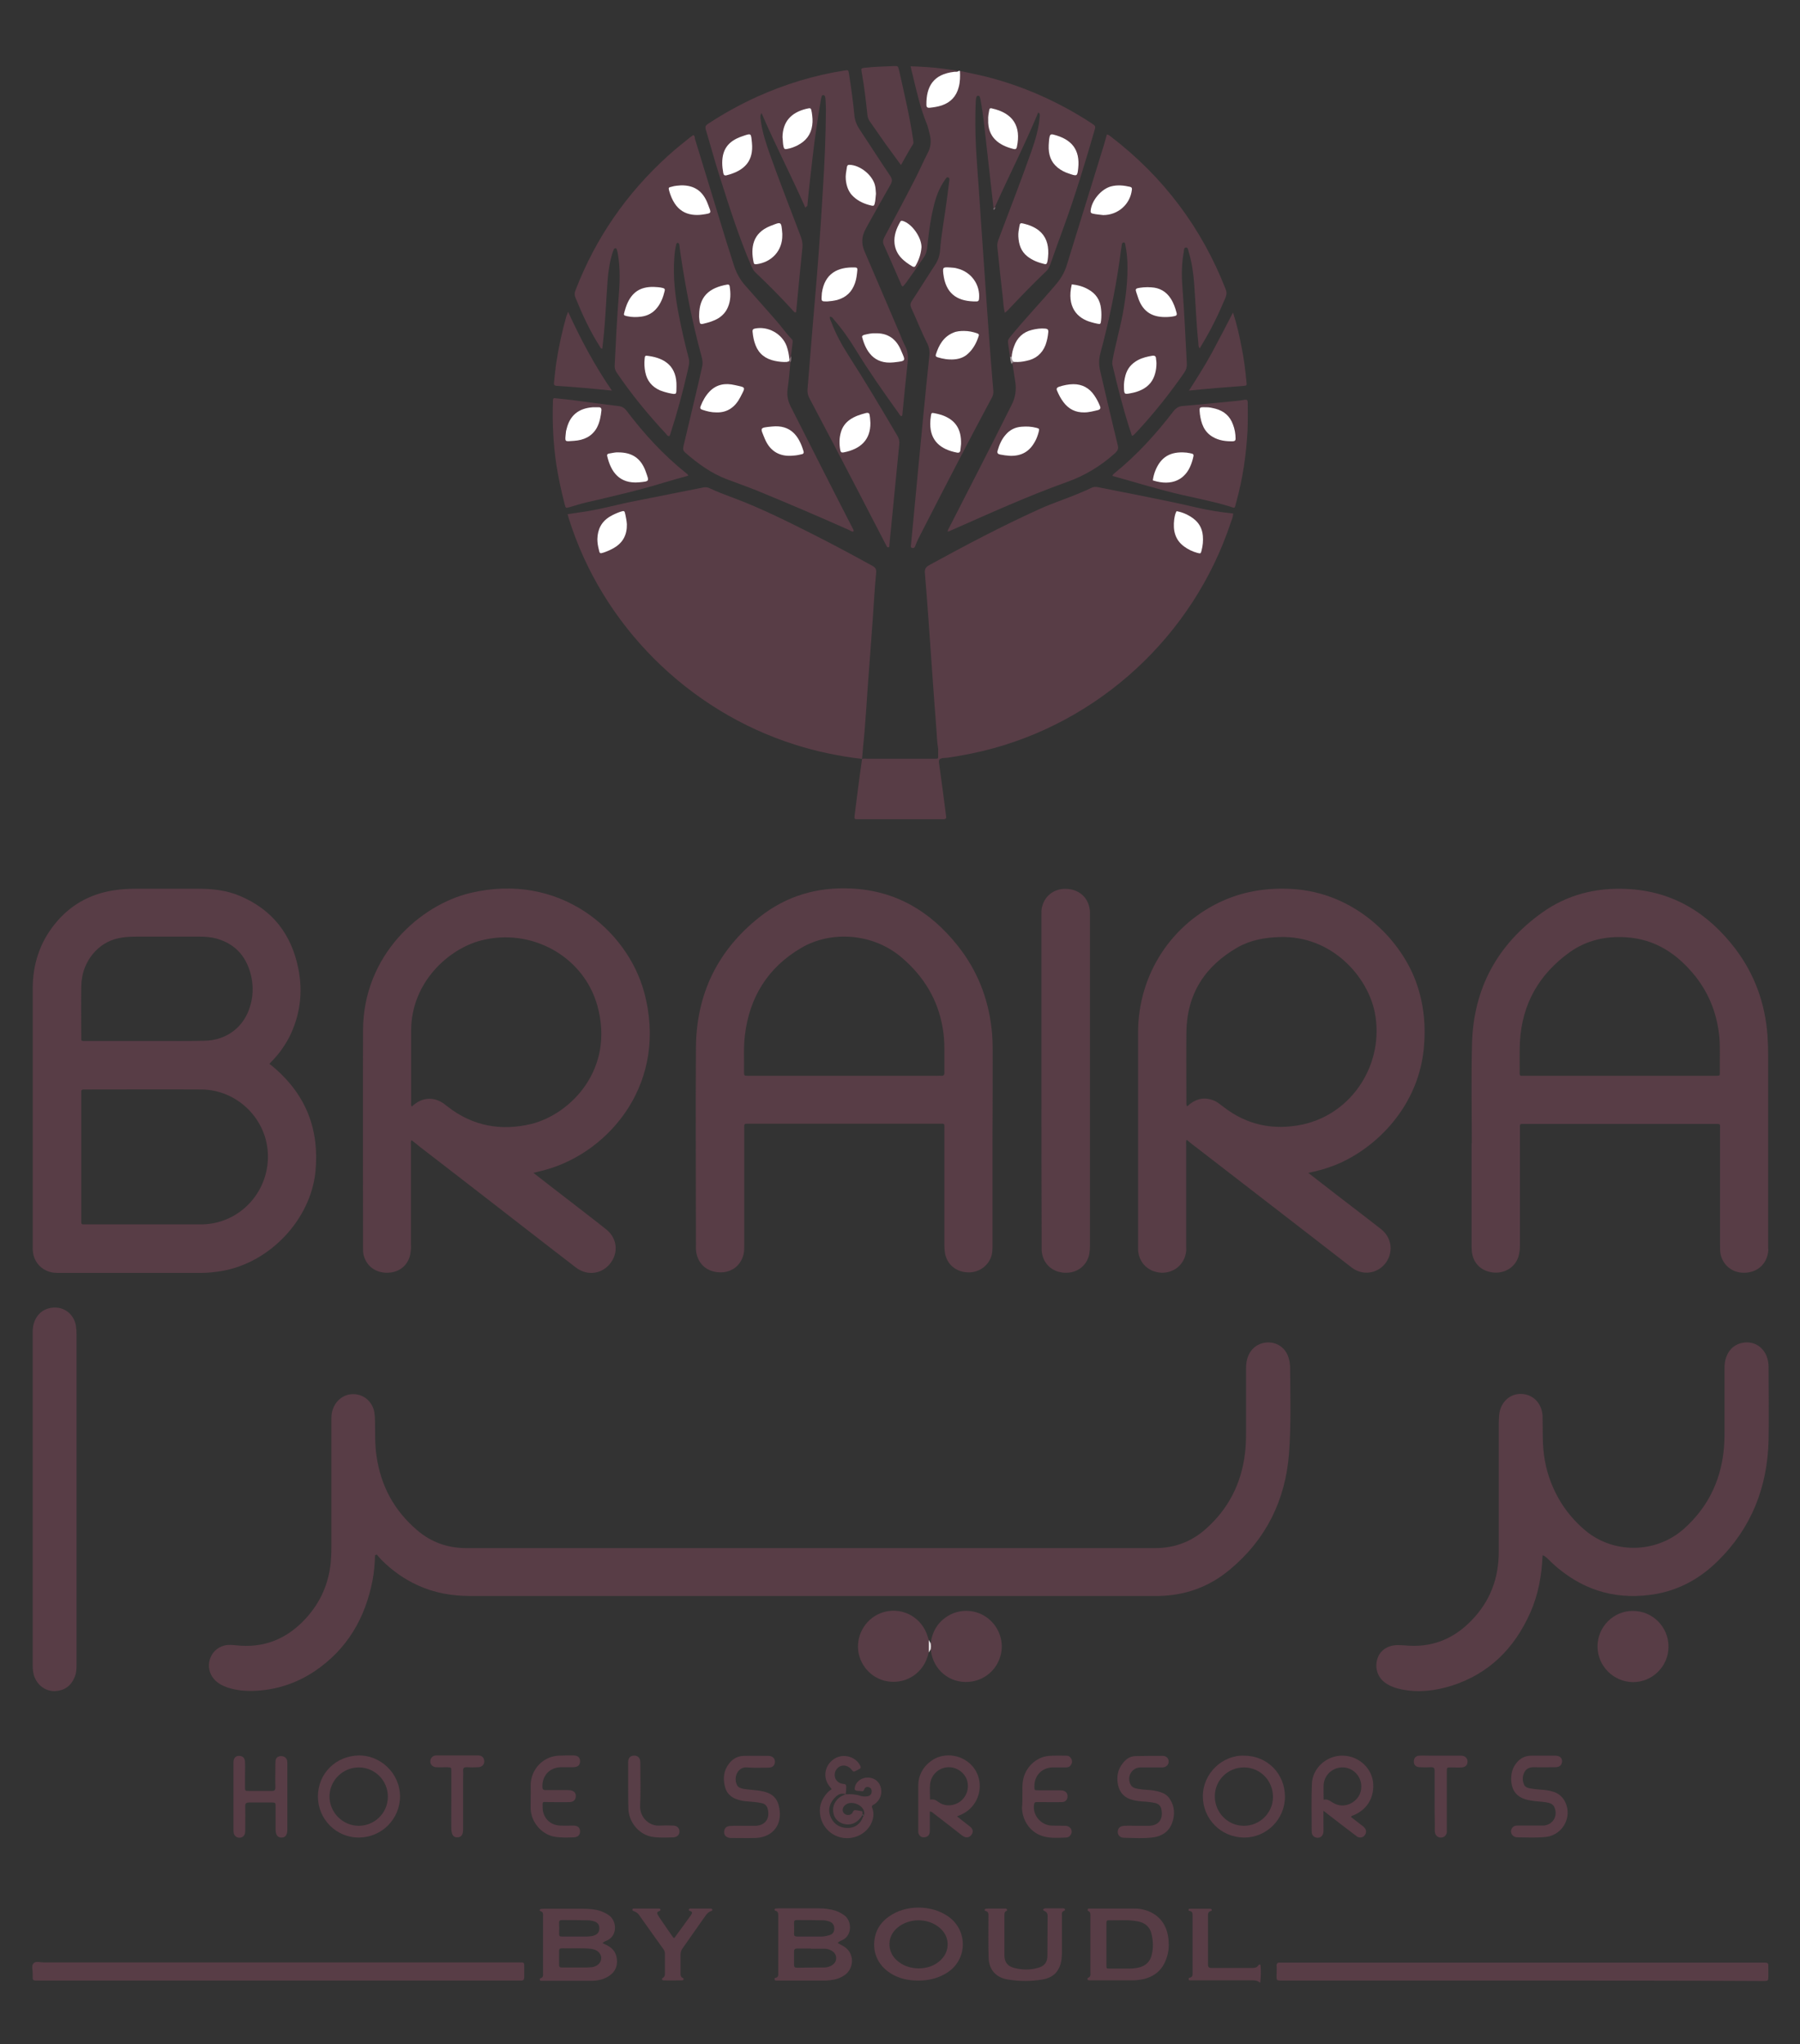 <?xml version="1.0" encoding="utf-8"?>
<!-- Generator: Adobe Illustrator 25.2.1, SVG Export Plug-In . SVG Version: 6.00 Build 0)  -->
<svg version="1.1" id="Layer_1" xmlns="http://www.w3.org/2000/svg" xmlns:xlink="http://www.w3.org/1999/xlink" x="0px" y="0px"
	 viewBox="0 0 841.9 956.1" style="enable-background:new 0 0 841.9 956.1;" xml:space="preserve">
<rect x="0" y="0" width="841.9" height="956.1" fill="#333333" stroke="none"/>
<g>
	<path style="fill:#583D46;" d="M175.4,727.5c-0.1,3.8-0.4,7.6-1.1,11.4c-3.4,17.9-11.9,32.6-27.3,42.9c-8.6,5.7-18.2,8.8-28.6,9.1
		c-4.2,0.1-8.3-0.3-12.3-1.7c-2.3-0.8-4.4-2-6-3.8c-4.7-5.4-2.1-14,4.8-15.7c1.9-0.5,3.8-0.3,5.7-0.1c12.1,1.3,22.4-2.5,30.9-11
		c7.7-7.7,12.1-16.9,13.2-27.8c0.2-2.3,0.3-4.6,0.3-6.9c0-19.8,0-39.7,0-59.5c0-1.6,0-3.2,0.5-4.7c1.4-4.7,5.4-7.8,10.1-7.6
		c4.8,0.2,8.7,3.7,9.5,8.6c0.2,1.4,0.3,2.9,0.3,4.3c0.1,5.4-0.1,10.7,0.7,16c2,14,8.3,25.7,19.2,34.9c6.5,5.5,14.1,8.2,22.7,8.2
		c107.4,0,214.9,0,322.3,0c9,0,16.8-2.9,23.5-8.8c10.7-9.4,16.8-21.3,18.5-35.5c0.4-3.2,0.5-6.4,0.5-9.6c0-10,0-20,0-30
		c0-2,0.2-4,1-5.9c1.6-4,5.1-6.3,9.3-6.4c4.2,0,7.7,2.3,9.3,6.3c0.6,1.6,0.9,3.2,1,4.9c0.1,13.6,0.5,27.2-0.5,40.8
		c-1.7,21.8-10.7,40.1-27.6,54.2c-9.6,8.1-20.9,12.2-33.5,12.4c-0.9,0-1.8,0-2.6,0c-106.5,0-212.9,0-319.4,0
		c-8.4,0-16.5-1.4-24.2-4.9c-6.5-2.9-12.2-7-17.2-12c-0.8-0.8-1.5-1.7-2.2-2.5C175.8,727.3,175.6,727.4,175.4,727.5z"/>
	<path style="fill:#583D46;" d="M128.6,499.7c-0.8-0.7-1.6-1.3-2.6-2.1c1.9-2,3.6-3.8,5.1-5.8c1.5-2.1,2.9-4.2,4.1-6.5
		c5.2-10.3,6.6-21.2,4.3-32.4c-3.2-15.9-12.1-27.4-27.2-33.8c-6.3-2.7-12.9-3.4-19.7-3.4c-9.7,0-19.3,0-29,0
		c-3.6,0-7.2,0.2-10.8,0.8c-11,1.8-20,6.9-27,15.5c-7.2,8.8-10.5,19.1-10.5,30.4c0,40.4,0,80.8,0,121.1c0,0.6,0,1.3,0.1,1.9
		c0.4,4.4,3.3,8,7.5,9.4c1.5,0.5,3.1,0.6,4.7,0.6c22.1,0,44.1,0,66.2,0c3.5,0,7-0.4,10.5-1c22.2-4.1,40.8-24,43.2-46
		C149.5,528.8,143.4,512.6,128.6,499.7z M38,461.5c0.1-6.3,2.2-11.9,6.5-16.5c3.5-3.7,7.8-5.8,12.8-6.5c2.1-0.3,4.3-0.4,6.5-0.4
		c9.8,0,19.5,0,29.3,0c3,0,5.9,0.2,8.8,1.1c9.1,2.8,14,9.3,15.8,18.4c0.8,4.4,0.6,8.8-0.7,13c-2.8,9.7-10.9,16-21.3,16.2
		c-7.8,0.2-15.7,0.1-23.5,0.1H40.7c-0.6,0-1.1,0-1.7,0c-0.7,0-1.1-0.2-1-1c0-0.3,0-0.6,0-1C38,477.2,37.9,469.4,38,461.5z
		 M100.1,572.1c-2,0.4-4.1,0.6-6.2,0.6H40.4c-0.4,0-0.8,0-1.2,0c-1,0.1-1.3-0.4-1.2-1.3c0-0.6,0-1.1,0-1.7v-57.3c0-0.6,0-1.3,0-1.9
		c0-0.6,0.3-0.8,0.9-0.9c0.4,0,0.8,0,1.2,0c18.1,0,36.1-0.1,54.2,0c14.5,0.1,27.2,10.6,30.3,24.7
		C128.3,551.6,117.3,568.6,100.1,572.1z"/>
	<path style="fill:#583D46;" d="M403.2,355c-10.6-1.3-21.1-3.4-31.4-6.7c-50-15.8-90.2-55.9-105.8-105.9c-0.2-0.6-0.3-1.2-0.5-1.9
		c3.1-0.5,6.2-0.9,9.3-1.4c7.4-1.2,14.6-3.3,22-4.7c10.7-2.1,21.5-4.3,32.2-6.4c1-0.2,2-0.1,3,0.4c3.6,1.7,7.3,3.1,11.1,4.5
		c13.1,4.9,25.6,11.2,38.1,17.5c9.1,4.6,18,9.4,26.9,14.3c1.4,0.8,1.8,1.5,1.7,3.2c-0.7,7.2-1.1,14.5-1.6,21.8
		c-0.8,10.4-1.5,20.7-2.3,31.1c-0.5,7.4-1,14.8-1.6,22.2C403.9,346.9,403.5,351,403.2,355L403.2,355z"/>
	<path style="fill:#583D46;" d="M438.8,350.2c-0.6-3.3-0.6-6.7-0.9-10c-1.3-16.7-2.4-33.3-3.6-50c-0.5-7.3-1.1-14.7-1.7-22
		c-0.2-1.8,0.2-2.8,1.9-3.8c17-9.3,34-18.3,51.7-26.3c5.7-2.6,11.6-4.5,17.4-6.9c2.2-0.9,4.4-1.8,6.6-2.9c1.2-0.6,2.2-0.7,3.5-0.4
		c15.3,3.1,30.7,5.9,46,9.5c5.6,1.3,11.3,2.2,17.1,2.8c-0.1,1.7-0.7,3-1.2,4.4C558,297.5,513.9,338.1,460,351.2
		c-5.5,1.3-11.1,2.4-16.7,3.2c-0.9,0.1-1.7,0.1-2.6,0.2c-1.1,0.4-1.8,0.2-1.8-1.2C438.9,352.4,439.2,351.3,438.8,350.2z"/>
	<path style="fill:#583D46;" d="M827,582.5v-89c0-3-0.1-6.1-0.3-9.1c-1.1-15.1-6-28.7-15.1-40.7c-12.8-16.7-29.2-26.9-50.7-27.9
		c-14.5-0.7-28,2.7-39.8,11.2c-20.8,14.9-31.9,35.4-32.6,61c-0.4,15.6-0.1,31.2-0.1,46.8h-0.1V582c0,1,0,2.1,0.1,3.1
		c0.4,5.5,4.2,9.5,10,10.1c4.4,0.5,9.9-1.6,11.8-7.4c0.5-1.7,0.7-3.4,0.7-5.2c0-18.1,0-36.1,0-54.2c0-3-0.3-2.7,2.6-2.7
		c29.4,0,58.9,0,88.3,0c3.1,0,2.7-0.2,2.7,2.7c0,18.1,0,36.1,0,54.2c0,1.4,0,2.9,0.3,4.3c1.4,5.5,6,8.7,11.6,8.4
		c6.1-0.3,10.3-4.6,10.7-10.6C827,583.9,827,583.2,827,582.5z M804.4,501.5c0,1.7,0,1.7-1.8,1.7c-0.5,0-1,0-1.4,0h-87.8
		c-2.7,0-2.7,0.4-2.6-2.5c0-4.5-0.1-9,0.1-13.4c1-17.8,9-31.7,23.4-42c7.8-5.5,16.7-7.5,26.1-6.9c13.8,0.8,24.2,7.8,32.6,18.3
		c6.6,8.4,10.2,17.9,11.2,28.6C804.6,490.6,804.3,496,804.4,501.5z"/>
	<path style="fill:#583D46;" d="M464.3,491.6c0-3.4-0.1-6.9-0.5-10.3c-1.6-14.5-6.8-27.6-15.9-39c-12.7-16-28.9-25.7-49.7-26.7
		c-15.9-0.8-30.4,3.4-43,13.4c-19.8,15.7-29.6,36.3-29.7,61.4c-0.2,30.8,0,61.5,0,92.3c0,0.6,0,1.1,0,1.7c0.4,6,4.4,10.3,10.6,10.7
		c5.1,0.4,10.2-2.3,11.7-8.5c0.3-1.3,0.3-2.7,0.3-4c0-18.1,0-36.1,0-54.2c0-3-0.4-2.8,2.8-2.8c29.3,0,58.5,0,87.8,0
		c3.5,0,3-0.4,3,3.1c0,17.9,0,35.8,0,53.7c0,1.3,0.1,2.6,0.3,3.8c0.9,5,4.8,8.5,10.1,8.9c5.1,0.5,9.9-2.6,11.5-7.3
		c0.6-1.7,0.6-3.4,0.6-5.2v-48.2C464.3,520.3,464.3,506,464.3,491.6z M440.1,503.2c-0.5-0.1-1.1,0-1.7,0h-88.3c-2.1,0-2.1,0-2.1-2.1
		c0.1-5.6-0.3-11.2,0.4-16.8c2.1-17.9,10.8-31.8,26.3-40.9c13.9-8.2,33.7-7.1,47.3,4.7c10.1,8.7,16.7,19.5,18.9,32.7
		c0.6,3.2,0.8,6.5,0.8,9.8c0,3.7,0,7.4,0,11C441.8,502.7,441.4,503.3,440.1,503.2z"/>
	<path style="fill:#583D46;" d="M283.5,575c-6.4-5.1-12.9-10-19.3-15c-4.8-3.7-9.6-7.4-14.7-11.4c2.3-0.6,4.1-1,5.9-1.5
		c30.2-8.5,57.4-41.2,45.8-83.3c-7.9-28.7-39.4-56.1-81.3-46.1c-23.3,5.6-50,29-50.1,64.2c-0.1,33.9,0,67.8,0,101.7
		c0,1.2,0,2.4,0.3,3.6c1.4,5.1,5.7,8.3,11.3,8.1c5.6-0.1,9.8-3.8,10.6-9.2c0.2-1.3,0.3-2.5,0.2-3.8c0-15.5,0-31,0-46.5
		c0-0.8-0.2-1.7,0.3-2.5c1.4,1.1,2.7,2.2,4,3.2c16.1,12.4,32.1,24.8,48.2,37.3c8.2,6.4,16.4,12.7,24.7,19.1
		c4.6,3.5,10.6,3.3,14.7-0.5C289.5,587.3,289.2,579.5,283.5,575z M209.5,517.7c-0.2-0.2-0.5-0.4-0.8-0.6c-4.5-3.9-10.7-4.7-16.1,0.5
		c-0.5-0.8-0.3-1.4-0.3-2c0-11.1,0-22.2,0-33.3c-0.1-23,17.8-38.6,32.7-42.4c23.5-6.1,48,7.4,54.4,30.5
		c8.2,29.6-12.3,50.6-30.8,55.3C234.5,529.1,221.2,526.8,209.5,517.7z"/>
	<path style="fill:#583D46;" d="M665.9,490.8c1.1-10.9,0.1-21.5-3.7-31.8c-7.3-19.8-28.5-41.6-58.1-43.2
		c-10.9-0.6-21.4,0.9-31.4,5.2c-24.7,10.7-40.4,34.8-40.4,62c0,33.2,0,66.5,0,99.8c0,0.6,0,1.3,0,1.9c0.4,6,4.8,10.3,10.9,10.6
		c5.8,0.2,10.6-3.7,11.5-9.4c0.2-0.9,0.1-1.9,0.1-2.9c0-15.8,0-31.5,0-47.2c0-0.8-0.2-1.7,0.2-2.7c1.4,1.1,2.6,2.2,3.9,3.1
		c16.6,12.8,33.1,25.6,49.7,38.4c7.8,6.1,15.7,12.1,23.5,18.2c4.5,3.5,10.6,3.3,14.7-0.6c4.7-4.4,5.3-12.5-1-17.4
		c-6.7-5.2-13.4-10.4-20.1-15.5c-4.5-3.5-9-7-13.8-10.7c3.9-0.8,7.3-1.7,10.6-2.9C641.4,539,663,519.3,665.9,490.8z M609.1,526
		c-13.4,2.8-25.9,0.3-36.9-8.3c-1.5-1.1-2.8-2.3-4.6-3c-4.1-1.6-7.8-0.9-11.2,1.8c-0.2,0.2-0.3,0.3-0.5,0.5
		c-0.2,0.1-0.4,0.3-0.7,0.5c-0.4-0.8-0.3-1.4-0.3-2c0-10.9-0.1-21.7,0-32.6c0.2-17.9,8.6-31,24-39.8c6-3.4,12.7-4.6,19.6-4.8
		c24.5-0.8,41.2,18.6,44.5,35.2C647.7,497.2,632.7,521,609.1,526z"/>
	<path style="fill:#583D46;" d="M369.7,169.4c-0.4,4.1-0.7,8.3-1.3,12.4c-0.4,2.9,0,5.4,1.3,8.1c9.7,19.1,19.3,38.2,29.1,57.2
		c0.2,0.4,0.6,0.8,0.4,1.5c-0.8,0.2-1.5-0.4-2.1-0.7c-14.1-6.3-28.2-12.3-42.5-18.2c-4.7-1.9-9.5-3.6-14.3-5.4
		c-7.5-2.8-13.9-7.4-19.9-12.7c-1.1-1-0.9-1.9-0.7-3c2.3-9.7,4.6-19.4,6.9-29.1c0.6-2.5,1.1-5,1.7-7.5c0.5-1.9,0.3-3.6-0.2-5.4
		c-4.3-15.7-7.4-31.7-9.8-47.8c-0.2-1.5-0.4-3-0.6-4.5c-0.1-0.4-0.4-0.7-0.8-0.7c-0.4,0-0.5,0.3-0.6,0.7c-0.5,2-0.8,4.1-0.9,6.2
		c-0.7,9.2,0.4,18.3,2.2,27.4c1.3,6.6,2.8,13.1,4.5,19.6c0.6,2.1-0.1,4.1-0.5,6.1c-2.3,10-5,20-8.2,29.8c-0.1,0.2-0.2,0.4-0.4,0.6
		c-0.8,0-1.1-0.6-1.5-1.1c-8.4-9-16.2-18.5-23.1-28.7c-0.7-1.1-1-2.1-0.9-3.3c0.5-10.4,1-20.7,1.8-31.1c0.6-7,0.9-14-0.3-21
		c-0.1-0.7-0.3-1.4-0.5-2.1c-0.1-0.3-0.3-0.6-0.6-0.6c-0.3,0-0.6,0.2-0.8,0.5c-0.2,0.5-0.4,1-0.6,1.6c-1.3,4.2-2,8.6-2.3,12.9
		c-0.7,9.2-1,18.3-2,27.5c-0.2,1.5-0.3,3-0.5,4.5c-0.8,0-0.9-0.7-1.2-1.1c-4.6-7.2-8.2-15-11.4-22.9c-0.5-1.2-0.4-2.3,0.1-3.4
		c9.4-24.4,23.9-45.3,43.2-62.8c3.3-3,6.8-5.8,10.3-8.6c0.5-0.4,1-0.7,1.5-1.1c0.9,0.3,0.7,1.1,0.8,1.6c4.7,15.3,9.3,30.5,14,45.8
		c1.3,4.4,2.8,8.7,4.1,13c1.1,3.7,2.9,7.1,5.5,10c4.8,5.4,9.5,10.8,14.3,16.2c2.6,2.9,4.7,6.1,7.4,8.8c0.5,0.5,0.5,1.1,0.4,1.8
		c-0.3,2.1-0.5,4.3-0.8,6.4c-0.5,0.3,0.4,1.7-1,1.4c-0.8-1.4-0.9-3-1.3-4.6c-1.9-7.2-8-8.9-13.3-9.1c-1.4,0-1.9,0.8-1.7,2.2
		c0.8,7.2,4.2,10.8,11.4,12c1.1,0.2,2.2,0.3,3.3,0.3c0.4,0,0.9,0,1.3-0.1c0.2,0,0.4,0,0.6,0C369.6,168.9,369.9,169,369.7,169.4z"/>
	<path style="fill:#583D46;" d="M472.4,166.9c-0.3-2.1-0.6-4.3-0.9-6.4c-0.2-1.1,0.1-1.9,0.9-2.8c6.9-8.5,14.5-16.4,21.6-24.8
		c2.2-2.6,3.9-5.5,4.9-8.7c5.8-18.8,11.6-37.5,17.4-56.3c0.5-1.7,0.9-3.3,1.4-5c0.9,0.1,1.4,0.7,2,1.1
		c24.4,18.7,42.3,42.5,53.5,71.1c0.6,1.4,0.6,2.6,0,4.1c-3.1,7.4-6.6,14.7-10.8,21.6c-0.4,0.7-0.8,1.3-1.3,2.2
		c-0.6-0.9-0.6-1.8-0.6-2.6c-1-9.4-1.3-18.8-2-28.2c-0.4-4.9-1.1-9.8-2.6-14.6c-0.2-0.7-0.2-1.9-1.2-1.8c-1,0-0.9,1.1-1,1.9
		c-1,5.3-1.1,10.6-0.7,16c0.9,12.1,1.5,24.3,2.1,36.4c0.1,1.6-0.3,2.9-1.2,4.2c-6.8,9.8-14.2,19.1-22.3,27.8c-0.5,0.5-1,1-1.5,1.5
		c-0.1,0.1-0.3,0.1-0.7,0.2c-0.4-1.3-0.8-2.7-1.3-4c-3-9.5-5.4-19-7.7-28.7c-0.2-0.8-0.2-1.5-0.1-2.3c1.3-7.3,3.4-14.4,4.8-21.8
		c1.5-8.1,2.5-16.3,2.2-24.5c-0.1-2.6-0.4-5.1-0.9-7.6c-0.1-0.6-0.1-1.5-0.8-1.5c-0.9,0-0.9,1-1,1.7c-0.4,2.4-0.7,4.7-1,7.1
		c-2.1,14.5-5.1,28.8-8.9,42.9c-0.8,2.9-0.8,5.6-0.1,8.5c2.7,11.6,5.4,23.2,8.2,34.7c0.4,1.6,0,2.4-1.1,3.5
		c-6.7,6.1-14.3,10.7-22.8,13.7c-18.4,6.6-36.2,14.7-54.1,22.6c-0.4,0.2-0.9,0.4-1.5,0.6c-0.1-0.8,0.4-1.4,0.7-2
		c9.8-19.1,19.6-38.2,29.2-57.4c1.7-3.4,2.2-6.8,1.7-10.4c-0.4-2.8-0.9-5.7-1.3-8.5c-0.4-1.1,0.4-1.4,1.2-1.6c1.5-0.1,3-0.2,4.5-0.4
		c6.2-1,9.9-5,10.5-11.3c0.2-2.5-0.4-3.1-3-2.8c-7.7,1-10.5,3.6-12.4,11.1c-0.1,0.5-0.2,1.1-0.6,1.6
		C473.1,167.2,472.7,167.2,472.4,166.9z"/>
	<path style="fill:#583D46;" d="M721.5,727.5c-0.4,9.4-2,18.4-5.8,26.9c-7.4,16.6-19.2,28.5-36.8,34.1c-7.7,2.4-15.5,3.3-23.4,1.7
		c-2.8-0.6-5.5-1.5-7.9-3.3c-3.4-2.6-4.7-7-3.3-11.2c1.2-3.7,4.7-6.1,9.1-6.2c1.1,0,2.2,0,3.4,0.1c12.4,1.3,22.8-2.7,31.4-11.6
		c8.7-8.9,12.8-19.7,12.8-32.1c0-20.1,0-40.1,0-60.2c0-1.4,0.1-2.7,0.2-4.1c0.7-5.8,5-9.8,10.4-9.6c5.5,0.2,9.6,4.4,9.9,10.4
		c0.1,3.4,0,6.9,0.1,10.3c0.1,7.1,1.2,14,3.8,20.6c3.4,8.8,8.7,16.3,15.9,22.4c13,11.1,33.1,11.2,46.4-0.7
		c10.6-9.5,16.7-21.4,18.4-35.6c0.4-3.3,0.5-6.5,0.5-9.8c0-9.9,0-19.8,0-29.7c0-1.9,0.2-3.8,1-5.6c1.6-4.1,5.2-6.4,9.5-6.4
		c4.2,0,7.6,2.5,9.2,6.5c0.6,1.6,0.9,3.2,0.9,4.9c0,11.4,0.2,22.9,0,34.3c-0.5,21.9-8,41.1-23.8,56.6c-8.1,8-17.7,13.4-29,15.4
		c-17.1,2.9-32.3-1-45.7-12.1c-1.8-1.5-3.6-3.2-5.3-4.9C722.7,728.2,722.4,727.6,721.5,727.5z"/>
	<path style="fill:#583D46;" d="M376.7,97.2c-6.6-15-14.1-29.4-20.5-44.3c-0.8,1.1-0.5,2.2-0.4,3.2c0.7,5.7,2.5,11,4.4,16.4
		c4.6,12.9,9.6,25.6,14.4,38.3c0.6,1.7,0.9,3.4,0.7,5.1c-1,9.9-2,19.9-2.9,29.8c0,0.1-0.1,0.3-0.2,0.4c-0.7,0.2-0.9-0.5-1.3-0.8
		c-5.7-6.3-11.7-12.3-17.8-18.1c-0.8-0.8-1.2-1.8-1.7-2.8c-5.9-13.7-10.4-28-14.9-42.2c-2.3-7.1-4.2-14.4-6.4-21.6
		c-0.4-1.4,0-2,1.1-2.7c7.3-4.8,14.9-9,22.8-12.6c13.1-5.9,26.7-10.1,40.9-12.3c1.9-0.3,1.9-0.3,2.2,1.6c1,6.4,1.9,12.8,2.5,19.2
		c0.2,2.6,1.2,4.9,2.7,7.1c4.7,7.1,9.3,14.3,14.1,21.4c0.9,1.4,1,2.4,0.2,3.9c-3.7,6.4-7.2,12.8-10.8,19.2c-0.3,0.6-0.6,1.1-0.9,1.7
		c-2,3.5-2.1,7.1-0.4,10.8c5.5,12.7,10.9,25.5,16.4,38.3c0.8,1.9,1.5,3.9,2.5,5.7c1.1,2.2,1.4,4.4,1.2,6.9
		c-0.9,8.2-1.7,16.4-2.5,24.6c0,0.5,0,1-0.5,1.3c-0.7-0.3-1-1-1.4-1.6c-6.9-9.6-13.7-19.3-19.9-29.4c-3-4.9-6.3-9.7-10.1-14
		c-0.5-0.6-0.9-1.5-2-1.6c-0.3,1,0.3,1.7,0.6,2.5c2.1,5.6,4.9,10.7,8.1,15.7c7.9,12.3,15.4,24.9,22.8,37.5c0.8,1.3,1.1,2.6,0.9,4.1
		c-1.1,11.2-2.2,22.4-3.3,33.6c-0.4,4.4-0.9,8.7-1.3,13.1c-0.1,0.5,0.2,1.3-0.5,1.4c-0.7,0.1-0.8-0.6-1.1-1.1
		c-4.3-8.3-8.6-16.6-12.9-24.9c-7.6-14.7-15.3-29.3-23-43.9c-0.7-1.3-0.9-2.6-0.8-4.1c0.8-9.8,1.6-19.6,2.4-29.4
		c0.9-10.9,1.9-21.8,2.7-32.7c0.8-10.5,1.5-21,2.1-31.6c0.8-12.3,1.3-24.6,1.4-36.9c0-1.7-0.1-3.4-0.2-5c0-0.4-0.1-0.8-0.2-1.2
		c-0.1-0.4-0.4-0.7-0.9-0.7c-0.4,0-0.6,0.2-0.7,0.6c-0.1,0.4-0.2,0.8-0.3,1.2c-1.5,9-2.9,18-3.9,27c-0.9,7.7-1.8,15.4-2.5,23.1
		C377.1,96.6,377,96.7,376.7,97.2z"/>
	<path style="fill:#583D46;" d="M464.7,97.4c-1.2-10.4-2.3-20.8-3.5-31.2c-0.7-6.2-1.3-12.4-2.4-18.5c-0.1-0.8-0.3-1.6-0.5-2.3
		c-0.1-0.3-0.3-0.6-0.7-0.6c-0.5-0.1-0.8,0.2-0.9,0.6c-0.2,0.5-0.2,1.1-0.3,1.6c-0.5,10.6-0.1,21.1,0.7,31.6
		c0.6,7.7,1.1,15.5,1.6,23.2c0.7,10.6,1.5,21.2,2.2,31.8c0.5,7.6,1.1,15.1,1.6,22.7c0.7,8.8,1.3,17.5,2.1,26.3
		c0.1,1.4-0.1,2.5-0.8,3.6c-11.2,20.9-22.1,42-32.9,63.1c-1,1.9-2,3.8-2.7,5.8c-0.3,0.7-0.5,1.4-1.5,1.2c-1-0.2-0.6-1-0.6-1.5
		c1-10.9,2.1-21.8,3.1-32.7c0.9-9.4,1.8-18.8,2.7-28.2c0.9-9.2,1.8-18.4,2.8-27.7c0.2-2.2-0.2-4.1-1.2-6c-2.7-5.3-4.8-10.8-7.3-16.2
		c-0.5-1.2-0.5-2,0.2-3.1c3.7-5.6,7.2-11.3,10.9-16.9c1.4-2.1,2.2-4.4,2.4-6.9c0.6-8.1,2.2-16,3.2-24c0.4-2.8,0.7-5.7,1.1-8.6
		c0.1-0.6,0.2-1.2-0.5-1.5c-0.7-0.3-1,0.4-1.3,0.8c-3,4.1-4.6,8.7-5.7,13.6c-1.5,6.2-2.2,12.6-2.9,18.9c-0.2,1.3-0.5,2.4-1.2,3.6
		c-2.8,4.1-5.6,8.2-8.5,12.2c-0.5,0.7-1.1,1.3-1.6,1.9c-0.8-0.3-0.8-1-1-1.4c-2.6-6-5.2-12-7.9-18c-0.6-1.3-0.4-2.3,0.2-3.6
		c4.8-8.9,9.6-17.9,14.2-26.9c2.2-4.2,4-8.5,6.2-12.7c1.5-2.9,1.6-5.8,0.8-8.8c-0.4-1.5-0.7-3.1-1.3-4.6c-3.1-7.5-4.8-15.4-6.7-23.2
		c-0.3-1.2-0.6-2.3-0.9-3.8c2.8,0.1,5.4,0.2,8,0.4c4.7,0.3,9.4,1,14,1.7c0.1,1.3-1,1-1.7,1c-1.5,0.2-3,0.5-4.4,1
		c-5.6,2-8.7,7-8,12.9c0.1,1.2,0.7,1.6,1.9,1.6c7.4-0.4,12.1-5.2,12.2-12.7c0-1.3-0.4-2.7,0.8-3.8c5.4,1.2,10.8,2.2,16.1,3.7
		c16.4,4.6,31.6,11.6,45.8,20.9c1.9,1.3,1.9,1.3,1.3,3.4c-4.4,15.1-8.9,30.1-14.3,44.9c-2.2,5.9-4.3,11.9-6.4,17.8
		c-0.4,1-0.8,1.9-1.5,2.7c-6.3,6-12.4,12.3-18.3,18.6c-0.4,0.4-0.8,0.7-1.4,1.2c-0.7-2.6-0.7-5-1-7.4c-0.9-7.7-1.7-15.4-2.5-23.1
		c-0.2-1.4,0.1-2.7,0.6-4c5.2-13.8,10.5-27.4,15.4-41.3c1.8-5.2,3.4-10.5,3.8-16c0-0.6,0.3-1.3-0.7-1.9c-6.2,15-13.6,29.4-20.2,44.1
		C465.3,97.2,465.2,97.6,464.7,97.4z"/>
	<path style="fill:#583D46;" d="M487.1,505.5c0-25.7,0-51.5,0-77.2c0-1.5-0.1-3,0.4-4.5c1.5-5.4,6.3-8.5,11.9-8
		c6,0.5,10,4.6,10.4,10.6c0,0.6,0,1.3,0,1.9c0,51.5,0,103,0,154.4c0,1.3-0.1,2.5-0.3,3.8c-0.9,4.8-5.1,9.2-11.7,8.8
		c-6-0.3-10.2-4.6-10.6-10.4c0-0.8,0-1.6,0-2.4C487.1,556.8,487.1,531.1,487.1,505.5z"/>
	<path style="fill:#583D46;" d="M15.3,701.2c0-25.8,0-51.6,0-77.4c0-1.6,0-3.2,0.5-4.7c1.4-4.9,5.4-7.7,10.4-7.5
		c4.7,0.2,8.5,3.7,9.3,8.5c0.2,1.3,0.3,2.7,0.3,4.1c0,51.5,0,102.9,0,154.4c0,2.1-0.1,4.2-1,6.1c-1.7,4-4.8,6.1-9.1,6.3
		c-4.1,0.1-7.7-2.3-9.4-6.2c-0.8-1.8-1-3.7-1-5.6c0-9,0-18.1,0-27.1C15.3,735.1,15.3,718.1,15.3,701.2z"/>
	<path style="fill:#583D46;" d="M712.1,926.4c-37.3,0-74.6,0-111.8,0c-3.6,0-3.2,0.2-3.2-3.2c0-1.2,0.1-2.4,0-3.6
		c-0.1-1.3,0.5-1.7,1.7-1.6c0.6,0,1.1,0,1.7,0c74.4,0,148.8,0,223.2,0c3.8,0,3.4-0.2,3.4,3.4c0,1.1,0,2.2,0,3.4
		c-0.1,1.6-0.1,1.7-1.8,1.8c-0.6,0-1.1,0-1.7,0C786.3,926.4,749.2,926.4,712.1,926.4z"/>
	<path style="fill:#583D46;" d="M130.3,917.9c37,0,74.1,0,111.1,0c0.6,0,1.1,0,1.7,0c2.1,0,2.1,0,2.1,2.2c0,1.5,0,3,0,4.6
		c0,1.2-0.4,1.8-1.6,1.7c-0.6,0-1.1,0-1.7,0c-74.5,0-148.9,0-223.4,0c-3.6,0-3.2,0.2-3.2-3.3c0-1.6-0.7-3.7,0.4-4.8
		c1.1-1.1,3.1-0.4,4.6-0.4C57.1,917.9,93.7,917.9,130.3,917.9z"/>
	<path style="fill:#583D46;" d="M259,186.2c3,0.3,6.1,0.6,9.2,1c7,0.9,13.9,1.9,20.9,2.7c1.8,0.2,3,0.9,4.1,2.4
		c8.1,10.7,17.2,20.6,27.7,29c0.4,0.3,0.8,0.5,1,1.2c-4,1.1-8,2.2-11.9,3.4c-11.8,3.6-23.7,6.3-35.7,9.1c-2.6,0.6-5.2,1.4-7.8,2.2
		c-1.9,0.5-1.9,0.6-2.4-1.4c-1.6-6.1-2.9-12.3-3.9-18.5c-1.4-9.6-1.9-19.2-1.6-28.9c0-0.6,0-1.1,0.1-1.7
		C258.8,186.6,258.9,186.5,259,186.2z"/>
	<path style="fill:#583D46;" d="M520.3,222.6c0.2-0.7,0.6-0.9,0.9-1.2c10.5-8.5,19.5-18.4,27.7-29.1c1.2-1.5,2.5-2.3,4.3-2.4
		c8.4-0.7,16.9-1.6,25.3-2.4c1.2-0.1,2.4-0.3,3.6-0.5c1.2-0.2,1.5,0.2,1.5,1.4c0,4.3,0.1,8.6-0.1,12.9c-0.6,11.3-2.2,22.4-5.2,33.3
		c-1,3.7-0.3,3.1-3.8,2.1c-7-2.1-14.1-3.5-21.2-5.1C542.3,229.1,531.4,225.7,520.3,222.6z"/>
	<path style="fill:#583D46;" d="M438.8,350.2c0.8,0.9,0.4,1.9,0.4,2.9c0,1.1,0.5,1.5,1.5,1.5c-1.3,0.2-1.7,0.9-1.5,2.3
		c1.1,7.7,2.1,15.5,3.1,23.2c0.1,0.6,0.1,1.1,0.2,1.7c0.2,1.1-0.3,1.4-1.3,1.4c-2.6,0-5.1,0-7.7,0c-10.3,0-20.6,0-30.9,0
		c-0.5,0-1,0-1.4,0c-1.6,0-1.6-0.1-1.5-1.6c0.4-3.2,0.8-6.3,1.2-9.5c0.7-5.7,1.5-11.4,2.3-17.1c0,0,0,0,0,0c0.8-0.3,1.6-0.1,2.4-0.1
		c10,0,20,0,30,0c0.5,0,1,0,1.4,0c1.9,0,1.9,0,1.8-1.8C438.8,352.1,438.8,351.2,438.8,350.2z"/>
	<path style="fill:#583D46;" d="M747.2,770.1c0-9.2,7.5-16.7,16.6-16.6c9.2,0,16.6,7.5,16.6,16.7c0,9.2-7.5,16.6-16.6,16.6
		C754.7,786.7,747.2,779.3,747.2,770.1z"/>
	<path style="fill:#583D46;" d="M434.4,772.9c-0.3,1.1-0.6,2.2-1,3.2c-2.9,7.4-10.5,11.7-18.5,10.3c-7.6-1.3-13.4-8.1-13.6-15.8
		c-0.2-8,5.3-15.1,13-16.8c8.7-1.9,17.1,3.2,19.6,11.7c0.2,0.5,0.3,1.1,0.5,1.6C435.1,769.1,435.1,771,434.4,772.9z"/>
	<path style="fill:#583D46;" d="M435.3,768.6c0.7-5.1,2.9-9.2,7.2-12.2c5.6-3.9,13.1-3.9,18.7-0.1c5.6,3.8,8.4,10.7,7,17.2
		c-1.5,6.8-6.7,11.8-13.5,13c-8.9,1.5-17.1-4-19-12.8c-0.2-0.7-0.3-1.4-0.4-2.1C434.7,770.5,434.7,769.5,435.3,768.6z"/>
	<path style="fill:#583D46;" d="M395.1,910.7c-1-0.7-2.2-1.2-3.3-1.9c0.7-0.8,1.6-1.1,2.5-1.5c4.4-2.4,4-8.7,0.9-11.2
		c-1.3-1-2.7-1.8-4.2-2.3c-2.7-0.9-5.5-1.2-8.3-1.2h-18.2c-0.6,0-1.1,0-1.7,0.1c-0.2,0-0.4,0.2-0.5,0.4c-0.1,0.3,0.1,0.5,0.3,0.6
		c1.4,0.3,1.4,1.3,1.4,2.4c0,8.9,0,17.9,0,26.8c0,1,0.1,2-1.3,2.2c-0.3,0-0.5,0.4-0.4,0.8c0.1,0.4,0.4,0.5,0.7,0.5
		c0.4,0,0.8,0,1.2,0c7.2,0,14.4,0,21.6,0c1.5,0,3-0.2,4.5-0.5c2.2-0.5,4.2-1.4,5.9-3C399.6,919.3,399.2,913.5,395.1,910.7z
		 M371.4,899.3c0-1,0.4-1.2,1.3-1.2c4.1,0,8.2,0,12.2,0.1c0.9,0,1.9,0.2,2.8,0.5c1.7,0.5,2.5,1.7,2.5,3.4c0,1.6-0.8,2.7-2.4,3.1
		c-1.1,0.3-2.3,0.6-3.5,0.6c-1.8,0-3.5,0-5.3,0c-2,0-4,0-6,0c-1.1,0-1.7-0.2-1.6-1.4C371.5,902.7,371.4,901,371.4,899.3z
		 M388.5,919.6c-1,0.4-2,0.7-3,0.7c-4.2,0-8.5,0-12.7,0.1c-1.1,0-1.4-0.4-1.4-1.4c0-2.1,0-4.2,0-6.2c0-1,0.4-1.4,1.4-1.4
		c2.2,0,4.3,0,6.5,0v0.1c2.1,0,4.2,0,6.2,0c1.1,0,2.1,0.2,3,0.7c1.6,0.7,2.6,2,2.6,3.7C391.1,917.7,390,918.8,388.5,919.6z"/>
	<path style="fill:#583D46;" d="M284.1,910c-0.7-0.4-1.4-0.7-2.3-1.1c0.7-0.8,1.6-1,2.4-1.4c4.7-2.4,4.2-9,0.8-11.5
		c-1.2-0.9-2.6-1.6-4-2.1c-2.7-0.9-5.5-1.1-8.3-1.1h-18c-0.6,0-1.1,0-1.7,0.1c-0.2,0-0.5,0.2-0.5,0.3c-0.2,0.3-0.1,0.6,0.3,0.7
		c1.4,0.4,1.2,1.5,1.2,2.5c0,8.8,0,17.6,0,26.4c0,1,0.2,2.2-1.2,2.5c-0.3,0-0.4,0.4-0.3,0.8c0.1,0.4,0.4,0.4,0.7,0.4
		c0.2,0,0.5,0,0.7,0c7.6,0,15.2,0,22.8,0c2.6,0,5.2-0.5,7.6-1.9c2.7-1.6,4.3-3.9,4.3-7.2C288.5,913.8,287,911.5,284.1,910z
		 M261.5,899.3c0-1,0.5-1.2,1.3-1.2c4,0,8,0,12,0.1c1,0,2.1,0.2,3.1,0.5c1.7,0.5,2.5,1.7,2.4,3.4c0,1.6-0.8,2.6-2.4,3.2
		c-1.8,0.6-3.6,0.5-5.5,0.5c-1.1,0-2.2,0-3.4,0c-2.1,0-4.2,0-6.2,0c-0.9,0-1.3-0.2-1.3-1.2C261.6,902.8,261.6,901.1,261.5,899.3z
		 M279.2,919.3c-1,0.6-2,0.9-3.2,0.9c-1.1,0.1-2.2,0.1-3.3,0.1c-1.1,0-2.2,0-3.4,0c0,0,0,0,0,0c-2.2,0-4.3,0-6.5,0
		c-0.9,0-1.3-0.3-1.3-1.2c0-2.2,0-4.3,0-6.5c0-0.9,0.3-1.3,1.2-1.3c4.5,0.1,9-0.2,13.4,0.2c1.1,0.1,2.1,0.4,3,0.9
		C281.9,914.1,281.9,917.6,279.2,919.3z"/>
	<path style="fill:#583D46;" d="M421.4,77.2c-2.6-3.6-5-6.8-7.3-10c-2.5-3.5-4.9-7.1-7.4-10.6c-0.6-0.9-0.9-1.8-1-2.9
		c-0.7-6.7-1.5-13.5-2.7-20.1c-0.3-1.6-0.2-1.7,1.5-1.9c4.5-0.5,9.1-0.6,13.6-0.8c1.9-0.1,1.9,0,2.4,1.9c2.4,10.8,5,21.6,6.6,32.6
		c0.1,0.7,0.3,1.4-0.1,2.1C425.1,70.5,423.4,73.7,421.4,77.2z"/>
	<path style="fill:#583D46;" d="M546.6,908c-0.5-8-4.8-13.2-12.2-14.9c-1.6-0.4-3.2-0.4-4.8-0.4h-18.5c-0.6,0-1.1,0-1.7,0
		c-0.3,0-0.6,0.1-0.7,0.5c0,0.3,0,0.5,0.2,0.6c1.3,0.5,1.1,1.6,1.1,2.6v12.9c0,4.4,0,8.8,0,13.2c0,1,0.3,2.1-1.1,2.6
		c-0.3,0.1-0.3,0.5-0.2,0.8c0.1,0.4,0.5,0.3,0.8,0.4c0.4,0,0.8,0,1.2,0c6.3,0,12.6,0,19,0c1.6,0,3.2-0.2,4.8-0.5
		c5.4-1.2,9.2-4.3,11-9.6C546.5,913.6,546.8,910.8,546.6,908z M538.6,914.7c-0.8,3-2.9,4.9-6,5.6c-1.7,0.4-3.3,0.5-5,0.5
		c-2.8,0-5.6,0-8.4,0c-1.7,0-1.7,0-1.7-1.7c0-3.2,0-6.4,0-9.6v-9.8c0-0.7-0.1-1.5,1-1.5c4.5,0.1,9.1-0.4,13.6,0.5
		c3.4,0.6,5.7,2.5,6.5,5.9S539.5,911.3,538.6,914.7z"/>
	<path style="fill:#583D46;" d="M443.5,896.4c-7.9-5.5-19.9-5.6-27.8,0.1c-3.1,2.2-5.3,5-6.3,8.8c-1.8,7.1,0.9,13.7,7,17.6
		c4,2.6,8.5,3.5,13.2,3.5c5.2,0,9.7-1.3,13.4-3.7C452.6,916.6,452.8,902.9,443.5,896.4z M440.2,916.6c-2.9,2.9-6.6,4.1-10.7,4.1
		c-3.9-0.1-7.5-1.3-10.4-4.1c-4.3-4.2-4.1-10.9,0.5-14.8c5.5-4.8,14.5-4.8,20,0C444.2,905.7,444.5,912.3,440.2,916.6z"/>
	<path style="fill:#583D46;" d="M581.9,821.2c-9.9-0.4-19.3,8.1-19.3,19c0,10.6,8.5,19.2,19.2,19.3c10.5,0.1,19.2-8.5,19.2-19.1
		C601,829.6,592.7,821.2,581.9,821.2z M581.6,854c-7.4-0.1-13.4-6.2-13.4-13.8c0-7.6,6.2-13.6,13.8-13.5c7.5,0.1,13.4,6.2,13.4,13.8
		C595.4,848,589.2,854.1,581.6,854z"/>
	<path style="fill:#583D46;" d="M167.8,821.1c-10.8,0.2-19.1,8.5-19.1,19.2c0,10.7,8.7,19.3,19.2,19.2c10.7-0.1,19.2-8.7,19.2-19.3
		C187,829,177.5,820.9,167.8,821.1z M167.8,854c-7.5,0-13.7-6.2-13.7-13.8c0.1-7.4,6.2-13.5,13.7-13.5c7.6,0,13.7,6.2,13.6,13.8
		C181.4,847.9,175.3,854,167.8,854z"/>
	<path style="fill:#583D46;" d="M636.3,853.3c-1.5-1.2-3-2.3-4.4-3.4c0.2-0.7,0.7-0.6,1.1-0.8c6.1-2.5,9.5-7.7,9.3-14.3
		c-0.2-7.4-6.5-13.4-14-13.6c-7.9-0.3-14.5,6-14.7,13.2c-0.3,7.4-0.1,14.9-0.1,22.3c0,1.7,1.1,2.8,2.6,2.9c1.6,0.1,2.8-1,2.9-2.8
		c0.1-1.5,0-3,0-4.6V847c1.1,0.8,1.8,1.3,2.5,1.9c4,3.1,8,6.2,12,9.2c0.5,0.3,0.9,0.7,1.3,1c1.3,0.7,2.8,0.4,3.6-0.8
		c0.8-1.1,0.7-2.5-0.3-3.5C637.6,854.2,636.9,853.8,636.3,853.3z M623.1,843c-1.2-0.8-2.3-1.6-4-1.2c0-2.5-0.1-4.8,0-7.1
		c0.4-4.8,4.6-8.3,9.4-8c4.6,0.3,8.3,4.3,8.2,9c0,3.5-1.8,6.1-4.8,7.8C628.9,845,625.9,844.8,623.1,843z"/>
	<path style="fill:#583D46;" d="M411.8,835.5c-1-2.8-3.7-4.4-6.9-4c-2.6,0.3-4.9,2.5-5.1,4.7c0,0.4-0.2,0.9,0.2,1.1
		c0.9,0.6,2,0.3,3,0.5c0.8,0.2,1-0.3,1.3-1c0.4-0.9,1.3-1.2,2.2-0.8c0.9,0.3,1.2,1,1.2,1.9c0,1.3-0.7,2.1-2,2.3
		c-1.2,0.2-2.4,0.1-3.6-0.3c-2.1-0.7-4.3-0.8-6.6-0.6c0.3-1.1,0.2-2.3,0.3-3.5c0-1-0.3-1.3-1.4-1.4c-2.4-0.2-4-2-4-4.2
		c0-1.9,1.2-3.6,3-4.2c1.6-0.5,3.5,0.1,4.7,1.5c1.1,1.4,1.1,1.4,2.6,0.6c0.4-0.2,0.7-0.4,1.1-0.6c1-0.4,0.9-1,0.4-1.9
		c-2.2-4-7.7-5.5-11.7-3.1c-4.4,2.6-5.8,8.1-3.1,12.2c0.4,0.7,1,1.3,1.6,2.2c-0.3,0.2-0.7,0.4-1,0.7c-0.3,0.2-0.6,0.5-0.9,0.8
		c-3.1,3.3-4.3,7.1-3.3,11.5c1.6,7.1,8.8,11.4,15.9,9.4c6.9-1.9,10.2-8.9,8.3-13.5c-0.5-1.2,0.1-1.4,1-1.9
		C411.8,842,412.9,838.6,411.8,835.5z M403.7,849.7c-1.1,3.2-3.5,5.1-6.6,5.3c-3.8,0.2-6.8-1.4-8.4-4.7c-1.5-3.1-1-6.1,1.1-8.7
		c1.4-1.7,3.1-3.2,5.7-2.4c-1.1,0.6-2.3,1-3.2,1.8c-2.3,2.1-3.1,4.6-2.4,7.5c0.6,2.5,2.9,4.5,5.7,4.8c3.1,0.4,5.4-1,7.2-3.4
		c0.3-0.4,0.4-0.9,0.6-1.3c0-0.5,0-1-0.1-1.4c-0.8-0.1-1.6-0.3-2.3-0.4c-0.9-0.1-1.6-0.5-2.2,0.9c-0.6,1.5-2.8,1.6-3.9,0.6
		c-1.1-1-1-2.7,0.2-3.8c0.2-0.2,0.5-0.4,0.8-0.6c2.4-1.5,6.8,0,8,2.7C404.4,847.7,404.4,848.7,403.7,849.7z"/>
	<path style="fill:#583D46;" d="M487.8,893.4c0.4-0.8,0.8-0.7,1.2-0.8c2.6,0,5.3,0,7.9,0c0.4,0,1-0.1,1.2,0.5
		c0.2,0.5-0.3,0.6-0.7,0.8c-1,0.5-0.7,1.5-0.7,2.4c0,5.6,0,11.2,0,16.8c0,1.1-0.1,2.2-0.2,3.3c-0.7,5.4-3.6,8.6-8.9,9.5
		c-5.4,0.9-10.8,0.9-16.2,0c-5.6-0.9-8.9-4.6-9-10.4c-0.2-6.2-0.1-12.5-0.1-18.7c0-1.3,0.3-2.7-1.5-3c-0.2,0-0.3-0.3-0.2-0.6
		c0.1-0.3,0.3-0.4,0.5-0.4c0.7-0.1,1.4-0.1,2.2-0.1c2.2,0,4.5,0,6.7,0c0.4,0,0.8-0.1,1,0.5c0.1,0.4-0.1,0.6-0.4,0.7
		c-0.8,0.4-0.8,1.1-0.8,1.8c0,6.3,0,12.6,0,18.9c0,3.2,1.5,5.1,4.6,5.9c3.6,0.9,7.3,1,10.9,0c3.2-0.8,4.6-2.6,4.6-5.8
		c0.1-6.3,0-12.6,0.1-18.9C489.8,894.2,488.7,894,487.8,893.4z"/>
	<path style="fill:#583D46;" d="M452.2,853.2c-1.5-1.2-2.9-2.3-4.6-3.6c1-0.4,1.7-0.7,2.3-1c6.9-3.2,10.1-11.3,7.4-18.4
		c-2.7-7-10.7-10.7-17.9-8.5c-4.5,1.4-10,6.2-9.9,13.6c0,6.9,0,13.7,0,20.6c0,0.4,0,0.8,0,1.2c0.3,1.7,1.6,2.6,3.3,2.2
		c1.4-0.3,2.1-1.2,2.1-3c0-3,0-5.9,0-9c1,0.1,1.4,0.6,1.9,1c4.2,3.2,8.3,6.4,12.5,9.7c0.5,0.4,1,0.8,1.6,1.1
		c1.2,0.6,2.6,0.3,3.4-0.8c0.9-1.1,0.9-2.4-0.1-3.5C453.6,854.3,452.9,853.8,452.2,853.2z M438.8,842.8c-1.1-0.9-2.3-1.4-3.8-1
		c0-2.5-0.2-4.8,0-7.1c0.4-4.5,4.1-8,8.6-8.1c4.4-0.1,8.4,3.2,9,7.4c0.7,4.6-2.1,8.9-6.5,10.1C443.5,844.8,441,844.4,438.8,842.8z"
		/>
	<path style="fill:#583D46;" d="M134.4,840.4c0,5.1,0,10.2,0,15.3c0,2.5-0.9,3.8-2.6,3.8c-1.9,0.1-2.9-1.2-2.9-3.8c0-3.5,0-7,0-10.5
		c0-2,0-2.1-1.9-2.1c-3.5,0-7,0-10.6,0c-1.2,0-1.7,0.4-1.7,1.7c0.1,3.8,0,7.7,0,11.5c0,1.4-0.3,2.5-1.7,3.1c-1.6,0.6-3.3-0.3-3.7-2
		c-0.1-0.6-0.1-1.3-0.1-1.9c0-10.1,0-20.1,0-30.2c0-0.4,0-0.8,0-1.2c0.1-1.9,1.1-2.9,2.8-2.8c1.6,0.1,2.5,1,2.6,2.8
		c0.1,2.3,0,4.6,0,7c0,1.6,0,3.2,0,4.8c0,1.7,0,1.8,1.7,1.8c3.6,0,7.2,0,10.8,0c1.3,0,1.7-0.4,1.7-1.7c-0.1-3.5,0-7,0-10.5
		c0-0.7,0-1.5,0.1-2.1c0.3-1.4,1.2-2,2.6-2c1.4,0,2.5,0.8,2.8,2.1c0.1,0.6,0.1,1.3,0.1,1.9C134.4,830.3,134.4,835.4,134.4,840.4z"/>
	<path style="fill:#583D46;" d="M265.7,145.8c5.9,12.9,12.4,25.1,20.5,36.9c-8.9-0.9-17.3-1.7-25.8-2.2c-1-0.1-1.4-0.4-1.3-1.4
		c0.4-3.2,0.6-6.4,1.1-9.5c1.1-7.3,2.7-14.6,4.7-21.7C265.2,147.3,265.4,146.7,265.7,145.8z"/>
	<path style="fill:#583D46;" d="M576.7,146.2c1.8,5.5,3,10.8,4,16.1c1.1,5.4,1.8,10.9,2.3,16.4c0.2,1.6,0.1,1.7-1.4,1.8
		c-8.4,0.6-16.7,1.3-25.5,2.2c3.9-6.1,7.6-11.9,10.9-18C570.3,158.6,573.4,152.5,576.7,146.2z"/>
	<path style="fill:#583D46;" d="M531.9,854c1.8,0,3.7,0,5.5,0c4.3-0.1,6.8-2.8,5.8-7.8c-0.3-1.4-1.2-2.4-2.7-2.8
		c-2.1-0.5-4.3-0.7-6.4-0.8c-1.4-0.1-2.9-0.3-4.3-0.7c-3.8-0.9-6.1-3.3-6.9-7.1c-0.7-3.6-0.2-7,2.2-10c1.5-2,3.5-3.4,6.1-3.4
		c4.2-0.1,8.5-0.1,12.7-0.1c1.7,0,2.8,1.3,2.7,2.7c0,1.5-1.2,2.6-2.8,2.7c-0.5,0-1,0-1.4,0c-3,0-5.9,0-8.9,0c-4.2,0-6.7,4.5-4.6,8.2
		c0.5,0.9,1.3,1.3,2.3,1.6c1.8,0.4,3.6,0.6,5.5,0.7c2,0.1,4,0.4,5.9,1c1.7,0.5,3.3,1.4,4.3,2.9c2.6,3.7,2.8,7.8,1.2,11.9
		c-1.5,3.8-4.6,5.8-8.6,6.4c-4.5,0.6-9.1,0.3-13.7,0.2c-2,0-3.1-1.3-3-3c0.1-1.6,1.2-2.5,3.1-2.6C527.9,853.9,529.9,854,531.9,854
		C531.9,854,531.9,854,531.9,854z"/>
	<path style="fill:#583D46;" d="M721.8,821.2c1.9,0,3.8,0,5.8,0c2,0.1,3,1,3,2.6c0,1.7-1.1,2.8-3.1,2.8c-3.4,0-6.7,0.1-10.1,0
		c-1.9,0-3.5,0.6-4.4,2.3c-1,2-1,4-0.1,6c0.6,1.1,1.7,1.4,2.8,1.6c1.7,0.3,3.3,0.5,5,0.6c2,0.1,4,0.4,5.9,1c1.9,0.6,3.4,1.7,4.6,3.3
		c4.9,7.1,0.4,16.8-8.1,17.8c-4.4,0.5-8.8,0.2-13.2,0.2c-0.8,0-1.6-0.2-2.2-0.7c-0.9-0.8-1.2-2-0.8-3c0.5-1.3,1.5-1.8,2.8-1.8
		c3.4,0,6.7,0,10.1,0c0.7,0,1.4,0,2.2,0c4.5-0.4,6.9-4.8,4.9-8.8c-0.5-1-1.4-1.5-2.4-1.8c-2-0.5-4.1-0.6-6.2-0.8
		c-1.1-0.1-2.2-0.3-3.3-0.5c-5.4-1.1-8.1-4.3-8.2-9.8c0-2.5,0.5-4.8,1.9-6.8c1.8-2.7,4.3-4.2,7.6-4.2
		C718.1,821.2,719.9,821.2,721.8,821.2z"/>
	<path style="fill:#583D46;" d="M347.8,854c1.8,0,3.7,0,5.5,0c4.6-0.1,6.9-3.4,5.8-7.8c-0.4-1.6-1.3-2.5-2.9-2.8
		c-2.1-0.5-4.3-0.6-6.4-0.8c-1.8-0.1-3.5-0.4-5.2-1c-2.8-1-4.8-2.9-5.5-5.8c-1-3.9-0.7-7.6,1.9-10.9c1.7-2.2,3.9-3.5,6.8-3.6
		c3.9-0.1,7.8,0,11.7,0c2.4,0,3.4,2,2.8,3.7c-0.4,1.2-1.3,1.8-3.1,1.8c-3.3,0-6.6,0.2-9.8-0.1c-4.2-0.4-6.5,4.5-4.7,8.2
		c0.6,1.2,1.8,1.6,3,1.8c1.7,0.3,3.3,0.4,5,0.6c1.9,0.2,3.8,0.4,5.6,1c3,0.9,5.1,2.9,5.9,6.1c2.1,8-1.8,13.3-7.5,14.8
		c-1.1,0.3-2.4,0.5-3.5,0.5c-3.8,0.1-7.5,0-11.3,0c-0.3,0-0.6,0-0.9-0.1c-1.6-0.3-2.4-1.4-2.3-2.9c0.1-1.5,1-2.5,2.6-2.6
		C343.5,853.9,345.7,854,347.8,854C347.8,854,347.8,854,347.8,854z"/>
	<path style="fill:#583D46;" d="M478.2,839.9c0.1-2.1-0.2-4.7,0.3-7.2c1-6,6.2-11,12.2-11.4c2.7-0.2,5.4-0.1,8.1-0.1
		c1.1,0,1.9,0.6,2.4,1.7c0.4,1.1,0.2,2-0.5,2.9c-0.6,0.8-1.5,0.9-2.4,0.9c-2,0-4,0-6,0c-5,0.1-8.5,3.8-8.5,8.8c0,1.9,0,1.9,1.8,1.9
		c3.1,0,6.2,0,9.3,0c0.7,0,1.4,0,2.1,0.1c1.6,0.3,2.4,1.4,2.3,2.9c-0.1,1.5-1,2.5-2.6,2.5c-3.4,0.1-6.7,0-10.1,0c-0.6,0-1.3,0-1.9,0
		c-0.5,0-0.8,0.2-1,0.8c-1,5,2.9,9.9,8,10.2c2.2,0.1,4.5,0,6.7,0.1c2.3,0.1,3.6,2.3,2.4,4.2c-0.5,0.8-1.3,1.3-2.2,1.3
		c-3.4,0.1-6.9,0.4-10.3-0.5c-6-1.5-10.1-7-10.3-13.4C478.2,843.8,478.2,842.1,478.2,839.9z"/>
	<path style="fill:#583D46;" d="M248.2,839.9c0.2-2.3-0.3-5,0.3-7.7c1.3-6.1,6.4-10.6,12.6-11c2.4-0.1,4.8-0.1,7.2-0.1
		c2.1,0,3.1,1.1,3,2.9c-0.1,1.7-1,2.5-3.1,2.6c-1.9,0-3.8,0-5.8,0c-5.4,0.1-8.9,4-8.7,9.3c0,1,0.4,1.4,1.4,1.4c3.2,0,6.4,0,9.6,0
		c0.7,0,1.4,0,2.2,0.1c1.7,0.3,2.6,1.4,2.4,3c-0.1,1.5-1.1,2.4-2.7,2.5c-3.4,0.1-6.9,0-10.3,0c-2.6,0-2.6-0.6-2.5,2.6
		c0.1,4.8,3.5,8.3,8.4,8.4c2,0.1,4,0,6,0c2,0,3,0.9,3.1,2.5c0.1,1.8-0.9,2.9-2.9,3c-3,0.1-6.1,0.2-9.1-0.3
		c-6-1.1-10.9-6.8-11.1-13.1C248.2,844.2,248.2,842.3,248.2,839.9z"/>
	<path style="fill:#583D46;" d="M589.4,927.5c-1.2-1.3-2.7-1.2-4.1-1.2c-9,0-17.9,0-26.9,0c-0.6,0-1.3,0-1.9,0c-0.2,0-0.5,0-0.5-0.4
		c-0.1-0.4,0-0.8,0.3-0.8c1.7-0.3,1.5-1.5,1.5-2.7c0-8.7,0-17.4,0-26.1c0-1.2,0.1-2.3-1.5-2.5c-0.3,0-0.4-0.3-0.4-0.5
		c0-0.4,0.3-0.5,0.6-0.5c3.2,0,6.4,0,9.6,0c0.3,0,0.6,0.2,0.7,0.5c0,0.4-0.2,0.5-0.6,0.6c-1.1,0.3-1.2,1.2-1.2,2.1
		c0,7.6,0,15.2,0,22.8c0,1.3,0.4,1.7,1.7,1.7c6.3,0,12.6,0,19,0c1.1,0,2.2-0.1,2.9-1.3c0.2-0.4,1-0.5,1,0.2
		C589.8,922,589.8,924.7,589.4,927.5z"/>
	<path style="fill:#583D46;" d="M314.9,906.3c0.4,0.3,0.6,0.1,0.7-0.1c2.5-3.4,5-6.8,7.5-10.3c0.6-0.9,1.1-1.7-0.5-2.1
		c-0.4-0.1-0.5-0.4-0.4-0.7c0.1-0.2,0.3-0.3,0.5-0.4c0.1,0,0.2,0,0.2,0c3.1,0,6.2,0,9.4,0c0.4,0,0.8,0.1,0.9,0.6
		c0,0.4-0.3,0.5-0.6,0.6c-1.3,0.4-2.1,1.4-2.8,2.4c-3.5,5-7.1,10.1-10.6,15.1c-0.6,0.9-0.9,1.8-0.9,2.9c0,2.7,0,5.4,0,8.1
		c0,1.1-0.2,2.2,1.1,2.8c0.6,0.3,0.4,1.1-0.4,1.1c-2.9,0-5.8,0.1-8.6,0c-0.8,0-1.1-0.8-0.3-1.2c0.9-0.6,0.9-1.4,0.9-2.3
		c0-3,0-5.9,0-8.9c0-0.8-0.2-1.5-0.7-2.2c-3.8-5.3-7.6-10.6-11.4-16c-0.6-0.9-1.5-1.4-2.5-1.8c-0.4-0.1-0.7-0.3-0.6-0.8
		c0.1-0.4,0.5-0.4,0.8-0.4c0.1,0,0.2,0,0.2,0c3.7,0,7.4,0,11,0c0.5,0,1.1-0.1,1.1,0.6c0.1,0.5-0.5,0.5-0.8,0.7
		c-0.8,0.3-0.9,0.8-0.5,1.5c0.2,0.4,0.5,0.8,0.7,1.2C310.5,899.9,312.7,903.2,314.9,906.3z"/>
	<path style="fill:#583D46;" d="M671,842.2c0-4.6,0-9.3,0-13.9c0-1.2-0.3-1.7-1.6-1.7c-1.8,0.1-3.7,0.1-5.5,0
		c-1.8-0.1-2.8-1.3-2.6-3c0.1-1.4,1-2.3,2.5-2.4c1.6-0.1,3.2,0,4.8,0c4.5,0,9,0,13.4,0c0.6,0,1.1,0,1.7,0c1.7,0.2,2.7,1.2,2.7,2.8
		c0,1.6-1,2.6-2.8,2.7c-1.7,0.1-3.4,0-5,0c-1.9,0-1.9,0-1.9,2c0,8.8,0,17.6,0,26.4c0,0.6,0,1.3,0,1.9c-0.2,1.6-1.4,2.6-3,2.5
		c-1.4-0.1-2.4-1.1-2.6-2.7c-0.1-1,0-1.9,0-2.9C671,850,671,846.1,671,842.2z"/>
	<path style="fill:#583D46;" d="M211.1,842.2c0-4.6,0-9.1,0-13.7c0-1.8,0-1.8-1.9-1.9c-1.8,0-3.5,0.1-5.3,0
		c-2.3-0.2-3.4-2.5-2.1-4.4c0.6-0.8,1.3-1.1,2.3-1.1c6.6,0,13.1,0,19.7,0c1.7,0,2.7,1.2,2.7,2.8c0,1.5-1.1,2.6-2.8,2.7
		c-1.8,0.1-3.7,0.1-5.5,0c-1.1,0-1.6,0.3-1.6,1.5c0.1,1.3,0,2.6,0,3.8c0,7.9,0,15.8,0,23.7c0,2.6-0.8,3.7-2.6,3.8
		c-1.9,0.1-2.8-1.2-2.9-3.8C211,851.2,211.1,846.7,211.1,842.2z"/>
	<path style="fill:#583E47;" d="M293.8,835.3c0-3.7,0-7.4,0-11c0-1.9,0.8-2.9,2.4-3.1c1.6-0.2,2.9,0.6,3.2,2.2
		c0.1,0.6,0.1,1.3,0.1,1.9c0,6.5,0.2,13-0.1,19.4c-0.2,5.3,4.2,9.6,9.3,9.2c2-0.1,4-0.1,6,0c1.9,0,3,1,3.1,2.6
		c0.1,1.6-1,2.8-2.8,2.9c-3.4,0.1-6.9,0.3-10.3-0.3c-6-1.2-10.7-6.9-10.8-13.3C293.8,842.4,293.8,838.8,293.8,835.3z"/>
	<path style="fill:#FFFFFF;" d="M449,33.2c0.1,2.6,0.1,5.1-0.6,7.6c-1.1,4.3-3.8,7.1-7.9,8.5c-1.8,0.6-3.7,0.9-5.6,1.1
		c-1.1,0.1-1.6-0.2-1.6-1.4c-0.1-8.5,3.2-14.3,13-15.4c0.7-0.1,1.5,0.2,2-0.4C448.5,33.1,448.7,33.2,449,33.2z"/>
	<path style="fill:#DFDADC;" d="M435.3,768.6c0.2,1,0.2,1.9,0,2.9c-0.3,0.5-0.6,0.9-0.9,1.4c0-1.9,0-3.8,0-5.8
		C434.7,767.6,435,768.1,435.3,768.6z"/>
	<path style="fill:#A0959A;" d="M474.8,169.3c-0.6,0.2-1.5,0-1.6,1.1c-0.6-1.1-0.6-2.3-0.8-3.5c0.3,0,0.5,0,0.8,0
		C473.9,167.6,474.5,168.3,474.8,169.3z"/>
	<path style="fill:#806E75;" d="M369.7,169.4c-0.2-0.2-0.3-0.4-0.5-0.5c-0.3-0.3-0.3-0.7,0.1-1c0.3-0.5,0.6-0.9,0.8-1.4
		C370.1,167.5,370.2,168.5,369.7,169.4z"/>
	<path style="fill:#7A6D74;" d="M464.7,97.4c0.3-0.2,0.6-0.3,0.9-0.5c-0.1,0.3-0.1,0.6-0.3,0.8c-0.1,0.2-0.3,0.3-0.5,0.5
		C464.6,98,464.6,97.7,464.7,97.4z"/>
	<path style="fill:#FFFFFF;" d="M279.4,252.2c0.1-4.6,1.9-8.2,5.9-10.6c1.5-0.9,3.1-1.6,4.8-2.2c1.9-0.6,2-0.6,2.4,1.3
		c0.3,1.5,0.6,3,0.7,4.5c0.1,4.8-1.7,8.5-5.9,11c-1.5,0.9-3.1,1.6-4.8,2.2c-1.9,0.6-2,0.6-2.4-1.3
		C279.7,255.6,279.4,253.9,279.4,252.2z"/>
	<path style="fill:#FFFFFF;" d="M550.3,239.1c2.9,0.5,5.5,1.7,7.8,3.4c2.7,2,4.2,4.7,4.5,8.1c0.2,2.3,0,4.6-0.6,6.9
		c-0.4,1.5-0.4,1.5-2,1.1c-2.2-0.6-4.3-1.6-6.2-3c-4.3-3.2-5.2-7.6-4.6-12.6C549.4,241.7,549.6,240.3,550.3,239.1z"/>
	<path style="fill:#FFFFFF;" d="M369.2,167.9c0,0.3,0,0.7-0.1,1c0,0,0,0,0,0c-0.3,0.3-0.7,0.2-1,0.4c-1.9,0.1-3.8-0.1-5.7-0.5
		c-4.3-0.9-7.4-3.2-9-7.3c-0.8-2-1.2-4.1-1.4-6.3c-0.1-0.8,0.1-1.3,1-1.5c6.1-1.3,12.7,2.3,14.9,8.1
		C368.6,163.8,369,165.8,369.2,167.9z"/>
	<path style="fill:#FFFFFF;" d="M327,147.3c0.1-8.6,4.6-12.7,13.2-14.2c0.7-0.1,1,0.2,1.1,0.9c0.5,3.3,0.5,6.5-0.8,9.6
		c-0.9,2.2-2.4,3.9-4.4,5.2c-2.3,1.4-4.8,2.1-7.4,2.7c-1.1,0.2-1.4-0.2-1.5-1.2C327.1,149.2,326.9,148.1,327,147.3z"/>
	<path style="fill:#FFFFFF;" d="M305.7,134.2c1.4,0.1,2.9,0.1,4.3,0.5c0.7,0.2,1.1,0.4,0.9,1.3c-0.7,2.9-1.7,5.7-3.6,8
		c-1.9,2.4-4.4,3.7-7.3,4.1c-2.2,0.3-4.5,0.3-6.7-0.2c-1.6-0.4-1.7-0.4-1.2-2.1c0.3-1.2,0.7-2.3,1.1-3.4
		C295.6,136.7,299.4,134.1,305.7,134.2z"/>
	<path style="fill:#FFFFFF;" d="M335,192.9c-2.3,0-4.3-0.5-6.4-1.2c-0.9-0.3-1.3-0.6-0.9-1.7c1-2.6,2.3-4.9,4.2-6.9
		c3.3-3.4,7.4-4,11.7-3c5.4,1.2,5.2,0.7,2.7,5.6C344,190.2,340.4,193.1,335,192.9z"/>
	<path style="fill:#FFFFFF;" d="M316.4,180.7c-0.1,3.9,0.4,4-3.8,3.1c-1.3-0.3-2.6-0.7-3.9-1.2c-3.8-1.7-6.1-4.5-6.9-8.6
		c-0.4-2-0.5-4-0.3-6c0.1-1.6,0.2-1.8,1.9-1.5C311.3,167.6,316.6,171.6,316.4,180.7z"/>
	<path style="fill:#FFFFFF;" d="M369.8,213.2c-5.9,0.2-9.9-2.7-12.1-8c-2.1-5.2-2.7-5.1,3.4-5.7c8.7-0.9,12.6,4.4,14.7,11.5
		c0.3,0.9-0.1,1.4-1,1.5c-0.6,0.1-1.2,0.3-1.9,0.4C371.8,213.1,370.8,213.1,369.8,213.2z"/>
	<path style="fill:#FFFFFF;" d="M318.5,86.7c6.2-0.1,10.3,2.6,12.6,8.8c1.6,4.3,2.2,4.2-2.8,4.9c-1.5,0.2-3,0.2-4.5,0
		c-3.6-0.5-6.3-2.3-8.2-5.2c-1.2-1.8-2-3.8-2.6-5.9c-0.4-1.6-0.4-1.6,1.3-2C315.6,86.9,317.1,86.8,318.5,86.7z"/>
	<path style="fill:#806E75;" d="M368.1,169.3c0.3-0.1,0.7-0.3,1-0.4C368.9,169.4,368.5,169.4,368.1,169.3z"/>
	<path style="fill:#FFFFFF;" d="M540.9,169.8c0,1.8-0.2,3.3-0.6,4.8c-0.9,3.5-3,6.1-6.3,7.7c-1.6,0.8-3.3,1.3-5,1.6
		c-3.1,0.6-3.2,0.6-3.3-2.6c-0.1-1.9,0.2-3.8,0.7-5.7c0.9-3.3,2.9-5.6,5.9-7.2c2.1-1.1,4.3-1.6,6.6-2c1.3-0.2,1.8,0.3,1.8,1.5
		C540.8,168.6,540.9,169.4,540.9,169.8z"/>
	<path style="fill:#FFFFFF;" d="M474.8,169.3c-1.4-0.2-1.6-1.2-1.6-2.4c0.1-1.7,0.5-3.3,1.1-4.9c1.4-4,4.2-6.7,8.4-7.7
		c2-0.5,4.1-0.8,6.2-0.6c1.1,0.1,1.5,0.5,1.4,1.7c-0.2,2.1-0.6,4.1-1.3,6c-1.6,4.1-4.7,6.6-9,7.4
		C478.3,169.2,476.5,169.4,474.8,169.3z"/>
	<path style="fill:#FFFFFF;" d="M516,100.6c-1.6-0.2-3.3-0.3-5-0.7c-0.6-0.2-0.9-0.4-0.9-1.1c0.3-4.8,4.8-10.3,9.5-11.6
		c3-0.8,6-0.5,9,0.2c0.8,0.2,0.9,0.7,0.8,1.4C528.6,95.6,522.9,100.6,516,100.6z"/>
	<path style="fill:#FFFFFF;" d="M507.2,192.9c-4.2,0.1-7.4-1.6-9.8-4.8c-1.3-1.7-2.2-3.5-3-5.4c-0.4-0.9-0.1-1.4,0.9-1.8
		c2.2-0.7,4.5-1.2,6.8-1.2c4.1,0,7.4,1.8,9.7,5.2c1.1,1.6,2,3.3,2.7,5.1c0.4,0.9,0.1,1.5-0.9,1.8
		C511.5,192.3,509.3,192.9,507.2,192.9z"/>
	<path style="fill:#FFFFFF;" d="M544.9,148.3c-6.6,0-10.8-3-12.8-9.7c-1.1-3.6-2-3.7,2.8-4.2c1.2-0.1,2.4-0.1,3.6,0
		c3.9,0.2,7,2,9.1,5.3c1.3,2,2.1,4.3,2.7,6.6c0.3,1.1-0.1,1.4-1.1,1.6C547.8,148.2,546.4,148.3,544.9,148.3z"/>
	<path style="fill:#FFFFFF;" d="M472.3,213.2c-1.5-0.1-3-0.3-4.5-0.6c-1.1-0.2-1.5-0.7-1.2-1.8c0.8-2.8,1.9-5.4,3.9-7.6
		c1.9-2.2,4.4-3.4,7.3-3.6c2.3-0.2,4.6-0.1,6.9,0.5c1.4,0.4,1.5,0.4,1.1,2c-0.4,1.5-0.9,2.9-1.6,4.2
		C481.6,211.2,477.8,213.4,472.3,213.2z"/>
	<path style="fill:#FFFFFF;" d="M501.3,133c2.8,0.3,5.3,1,7.6,2.3c3.7,2,5.7,5.1,6.1,9.2c0.2,1.8,0.2,3.7,0,5.5
		c-0.2,1.6-0.3,1.7-1.8,1.4c-0.9-0.2-1.9-0.4-2.8-0.7C503.7,148.9,498.8,143.4,501.3,133z"/>
	<path style="fill:#FFFFFF;" d="M407.1,197.8c0.1,8-4.7,12.3-12.5,13.8c-1,0.2-1.4-0.1-1.6-1.1c-0.5-2.8-0.5-5.6,0.3-8.3
		c0.7-2.5,2.1-4.4,4.2-5.9c2.3-1.6,4.8-2.4,7.5-3.1c1.4-0.3,1.7,0.2,1.8,1.3C407,195.6,407,196.7,407.1,197.8z"/>
	<path style="fill:#FFFFFF;" d="M409.4,155.9c5.8-0.2,9.7,2.6,11.9,7.7c2.3,5.4,2.8,5.2-3.3,5.9c-9.3,1-13-5.3-14.7-11.6
		c-0.3-0.9,0.4-1.1,1-1.3C406,156.2,407.7,155.8,409.4,155.9z"/>
	<path style="fill:#FFFFFF;" d="M337.8,76.2c0-6.3,2.8-10.2,9.2-12.4c4.6-1.6,4.2-1.6,4.7,3c0.8,8.3-3.2,13-11.9,15.2
		c-0.9,0.2-1.3-0.1-1.5-1C338,79.3,337.8,77.8,337.8,76.2z"/>
	<path style="fill:#FFFFFF;" d="M409.7,90.6c-0.2,1.7-0.2,3.2-0.6,4.7c-0.2,0.7-0.4,1.1-1.3,0.9c-3.2-0.7-6.1-1.9-8.5-4.1
		c-2.4-2.1-3.4-5-3.7-8.1c-0.2-1.9,0.2-3.8,0.5-5.7c0.1-0.6,0.2-1.2,1.2-1.2c5.2,0.1,11.3,5.2,12.1,10.3
		C409.6,88.5,409.6,89.7,409.7,90.6z"/>
	<path style="fill:#FFFFFF;" d="M365.9,110c0.1,7.2-4.9,12.7-12.2,13.6c-0.8,0.1-1.1-0.2-1.2-0.8c-1.5-7-0.5-13.8,7.8-17.1
		c5.2-2,5.1-2.4,5.6,3.6C365.9,109.5,365.9,109.8,365.9,110z"/>
	<path style="fill:#FFFFFF;" d="M386.9,141c-2.6,0-2.7,0-2.6-2.2c0-0.6,0.1-1.1,0.1-1.7c1.3-9.2,7.4-12.3,15.5-12
		c0.8,0,1.2,0.3,1.1,1.2c-0.2,2.1-0.4,4.1-1.1,6.1c-1.4,4.1-4.1,6.7-8.3,7.9C390,140.7,388.3,140.9,386.9,141z"/>
	<path style="fill:#FFFFFF;" d="M366,64.2c0.1-7.1,3.8-11.5,11.1-13.3c2.2-0.5,2.2-0.5,2.6,1.7c0.3,2,0.5,3.9,0.2,6
		c-0.6,4.4-3,7.4-6.9,9.4c-1.6,0.8-3.2,1.4-5,1.7c-0.9,0.2-1.3-0.1-1.5-1C366.1,67.1,366.2,65.5,366,64.2z"/>
	<path style="fill:#FFFFFF;" d="M444.2,125.1c1.1,0.1,2.4,0.1,3.6,0.5c6.5,1.6,10.8,7.6,10.1,14.3c-0.1,0.8-0.4,1.1-1.2,1.1
		c-8.1,0.1-13.6-2.9-15.2-11.1c-0.1-0.6-0.2-1.3-0.3-1.9C440.9,125.1,441,124.9,444.2,125.1z"/>
	<path style="fill:#FFFFFF;" d="M490.3,118.6c-0.1,1.1-0.1,2.6-0.5,4.1c-0.2,0.7-0.5,1-1.3,0.8c-2.9-0.7-5.6-1.7-8-3.6
		c-3-2.4-4-5.6-4.2-9.3c-0.1-1.6,0.2-3.2,0.5-4.8c0.2-1.4,0.5-1.6,2-1.2c2.6,0.6,5,1.6,7.1,3.2C489.2,110.5,490.4,114.1,490.3,118.6
		z"/>
	<path style="fill:#FFFFFF;" d="M490.5,67.9c0.1-1.1,0.1-2.5,0.4-3.9c0.2-1,0.7-1.3,1.6-1.1c9,2.2,12.7,7.3,11.8,15.8
		c-0.4,3.8-0.5,3.8-4.3,2.5c-1.9-0.6-3.7-1.5-5.3-2.8C491.5,75.8,490.3,72.3,490.5,67.9z"/>
	<path style="fill:#FFFFFF;" d="M431,115.6c-0.2,2.9-1.1,5.8-2.7,8.6c-0.3,0.6-0.7,0.8-1.4,0.5c-4.3-2.5-7.9-5.5-8.5-10.8
		c-0.4-3.7,0.9-7.1,2.7-10.2c0.2-0.4,0.5-0.5,1-0.4C426.3,104.4,431,110.8,431,115.6z"/>
	<path style="fill:#FFFFFF;" d="M462.2,56c-0.1-1.5,0.2-3,0.5-4.6c0.1-0.7,0.5-0.9,1.2-0.7c10,2.2,13.8,8.4,11.7,18.1
		c-0.2,0.9-0.7,1.1-1.5,0.9C467.1,68,461.9,64.1,462.2,56z"/>
	<path style="fill:#FFFFFF;" d="M450.9,154.8c2.1,0,4.1,0.4,6.1,1.1c0.8,0.3,1,0.6,0.7,1.4c-1,3.1-2.5,5.9-4.9,8.1
		c-1.8,1.7-4,2.5-6.5,2.7c-2.7,0.2-5.2-0.2-7.8-1c-0.6-0.2-1-0.5-0.8-1.2c1.4-4.5,3.6-8.4,8.2-10.3
		C447.5,154.9,449.2,154.8,450.9,154.8z"/>
	<path style="fill:#FFFFFF;" d="M449.5,207.7c-0.1,0.7-0.2,1.8-0.3,2.8c-0.1,1-0.6,1.4-1.6,1.2c-7.8-1.5-12.5-5.6-12.5-13.5
		c0-1.2,0.1-2.4,0.3-3.6c0.2-1.5,0.3-1.6,1.8-1.3c1.1,0.2,2.2,0.5,3.2,0.8C446.8,196.3,449.7,200.6,449.5,207.7z"/>
	<path style="fill:#FFFFFF;" d="M278.6,190.5c0.4,0,0.8,0,1.2,0c1.1-0.1,1.6,0.4,1.5,1.5c-0.3,2.8-0.8,5.5-2.1,8
		c-2.3,4.2-6.2,5.9-10.7,6.2c-4.6,0.3-4.3,0.8-3.8-4.1c0-0.5,0.2-0.9,0.3-1.4c1.5-6.3,5.5-9.7,12.2-10.2
		C277.6,190.5,278.1,190.5,278.6,190.5C278.6,190.5,278.6,190.5,278.6,190.5z"/>
	<path style="fill:#FFFFFF;" d="M289.2,211.6c6.5,0,10.6,2.8,12.8,8.9c1.7,4.8,1.9,4.6-3.1,5.1c-9.2,0.8-13.2-4.9-14.9-12.3
		c-0.2-0.9,0.4-1.1,1.1-1.2C286.4,211.9,287.9,211.5,289.2,211.6z"/>
	<path style="fill:#FFFFFF;" d="M539.2,224.7c0.2-1.6,0.6-3.1,1.2-4.6c2.5-6.2,6.9-9.1,14.4-8.4c0.5,0,0.9,0.2,1.4,0.2
		c2.3,0.4,2.3,0.5,1.7,2.8c-0.2,0.8-0.5,1.7-0.8,2.5C554.5,224.2,548.3,227.6,539.2,224.7z"/>
	<path style="fill:#FFFFFF;" d="M564,190.5c1.4-0.1,3,0.3,4.6,0.7c4,1.1,6.7,3.5,8.1,7.4c0.8,2.1,1.2,4.3,1.2,6.6
		c0,0.8-0.3,1.1-1.1,1.2c-3.3,0.1-6.6-0.3-9.5-2c-4.2-2.4-5.5-6.4-6.1-10.8c0-0.1,0-0.2,0-0.2C560.9,190.4,560.9,190.4,564,190.5z"
		/>
	<path style="fill:#FAFAFB;" d="M395.6,839.2C395.6,839.2,395.5,839.2,395.6,839.2C395.5,839.2,395.5,839.2,395.6,839.2
		C395.6,839.2,395.6,839.2,395.6,839.2z"/>
	<path style="fill:#FAFAFB;" d="M403.7,848.8c0,0.1,0,0.2-0.1,0.4c0,0,0,0,0-0.1v0C403.6,849,403.6,848.9,403.7,848.8
		C403.7,848.8,403.7,848.8,403.7,848.8z"/>
	<path style="fill:#D6D0D2;" d="M403.7,848.8c0,0.1,0,0.2-0.1,0.4c0,0,0,0,0-0.1v0C403.6,849,403.6,848.9,403.7,848.8
		C403.7,848.8,403.7,848.8,403.7,848.8z"/>
</g>
</svg>
